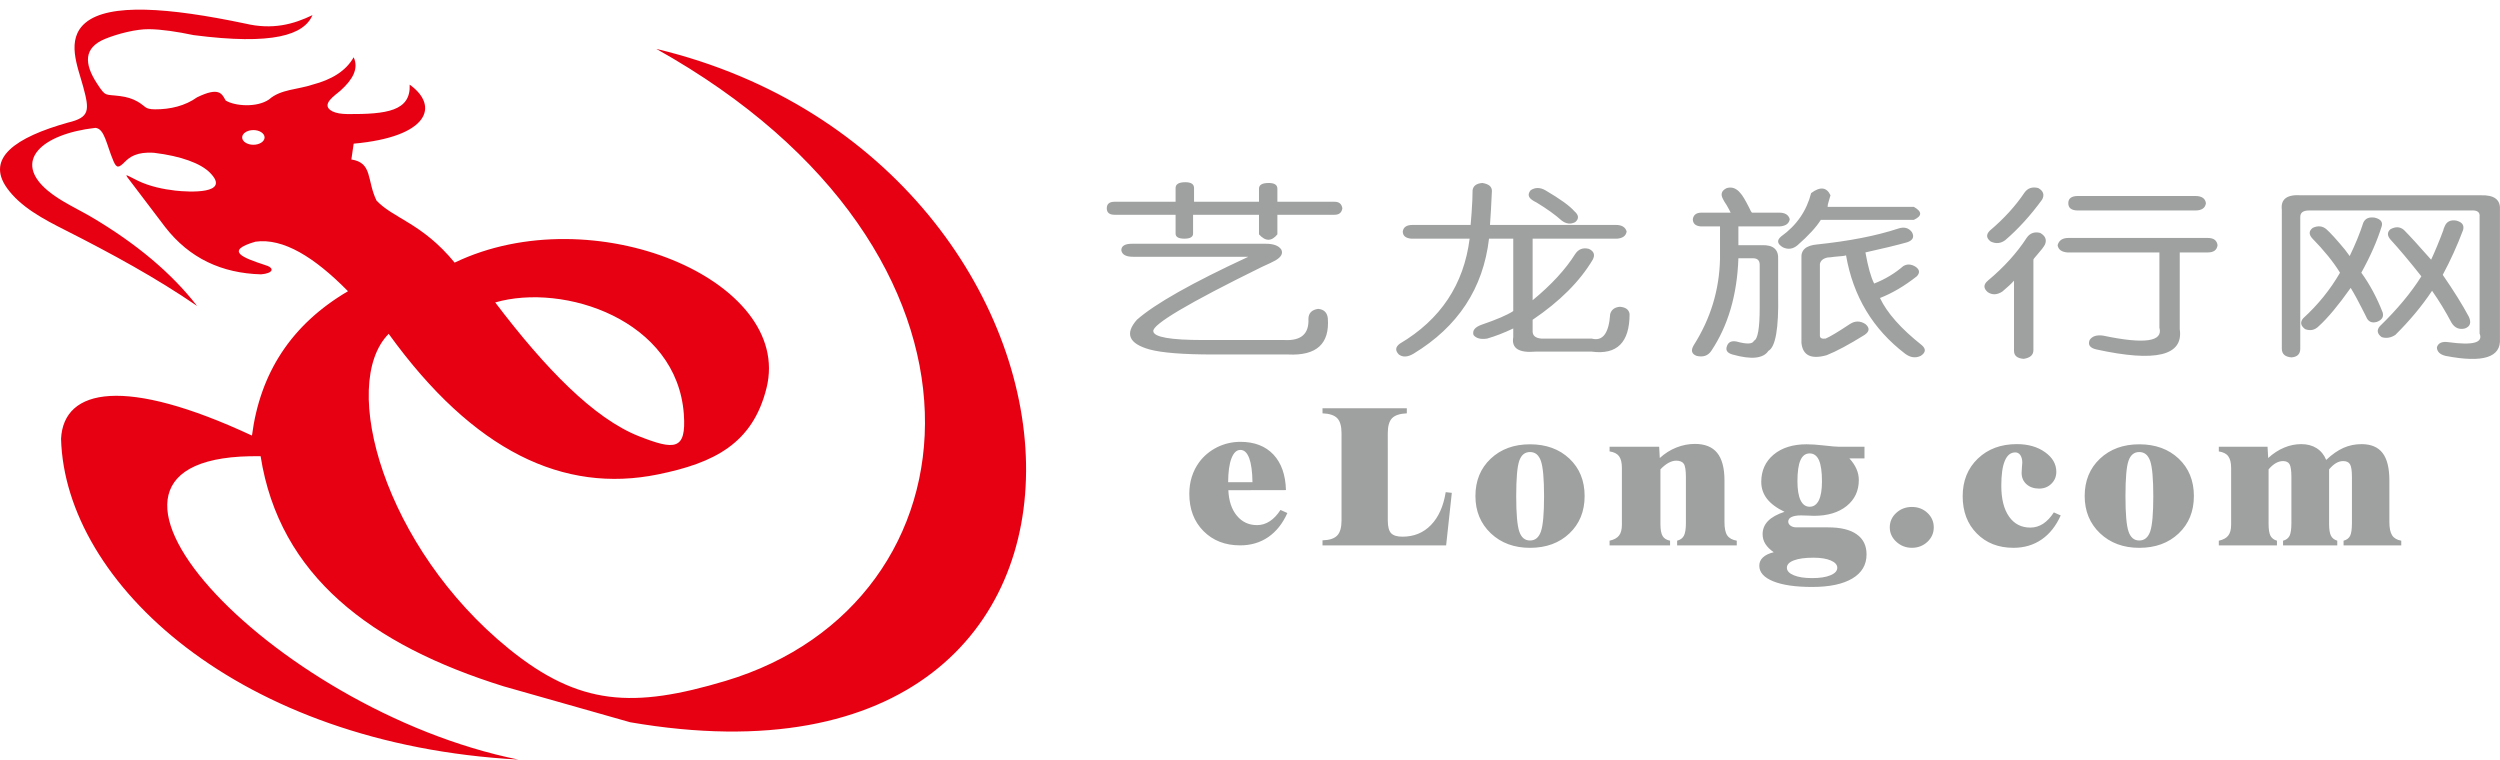 <?xml version="1.0" encoding="utf-8"?>
<!-- Generator: Adobe Illustrator 17.0.0, SVG Export Plug-In . SVG Version: 6.00 Build 0)  -->
<!DOCTYPE svg PUBLIC "-//W3C//DTD SVG 1.1//EN" "http://www.w3.org/Graphics/SVG/1.1/DTD/svg11.dtd">
<svg version="1.1" id="图层_1" xmlns="http://www.w3.org/2000/svg" xmlns:xlink="http://www.w3.org/1999/xlink" x="0px" y="0px"
	 width="154.418px" height="46.917px" viewBox="0 0 154.418 46.917" enable-background="new 0 0 154.418 46.917"
	 xml:space="preserve">
<path fill="#E60012" d="M40.538,3.02c22.497,12.576,20.305,34.243,4.276,39.038c-5.682,1.7-9.021,1.555-13.387-1.988
	c-7.685-6.236-10.517-16.331-7.419-19.451c5.268,7.297,10.827,9.859,16.608,8.689c3.52-0.711,5.881-1.92,6.731-5.346
	c1.656-6.662-10.721-11.839-19.265-7.741c-1.992-2.43-3.793-2.731-4.825-3.831c-0.612-1.262-0.231-2.336-1.554-2.539
	c0.048-0.326,0.095-0.651,0.142-0.977c4.615-0.418,5.32-2.312,3.46-3.646c0.077,1.635-1.428,1.83-3.818,1.818
	c-0.421-0.003-0.741-0.062-0.948-0.166c-0.807-0.408,0.185-1.003,0.501-1.291c0.729-0.662,1.134-1.338,0.806-2.052
	c-0.483,0.856-1.373,1.386-2.541,1.691c-0.896,0.305-1.981,0.283-2.684,0.913c-0.765,0.528-2.149,0.405-2.683,0.065
	c-0.226-0.401-0.379-0.87-1.765-0.195c-0.734,0.526-1.652,0.746-2.588,0.742C8.919,6.749,9.019,6.575,8.504,6.279
	C8.173,6.087,7.818,5.989,7.44,5.938c-0.969-0.133-0.889,0.076-1.442-0.77C5.186,3.931,5.159,2.944,6.5,2.398
	C7.251,2.092,8.401,1.79,9.208,1.802c0.774,0.01,1.714,0.15,2.753,0.367c4.906,0.635,6.808-0.01,7.343-1.236
	c-1.175,0.568-2.466,0.924-4.166,0.521c-4.726-0.993-8.392-1.268-9.852-0.053c-1.238,1.03-0.48,2.718-0.147,3.959
	c0.392,1.453,0.416,1.891-0.943,2.213c-3.232,0.908-5.079,2.188-3.772,4.033c0.835,1.178,2.276,1.938,3.586,2.599
	c2.919,1.476,5.686,2.991,8.164,4.694c-1.591-2.049-3.767-3.853-6.445-5.445c-0.917-0.547-1.959-0.996-2.773-1.674
	C0.749,9.939,2.574,8.276,5.889,7.898c0.573,0.04,0.687,1.044,1.117,2.048c0.202,0.474,0.336,0.424,0.716,0.041
	C7.989,9.72,8.439,9.36,9.516,9.438c1.671,0.201,2.882,0.657,3.441,1.218c1.365,1.363-1.317,1.209-2.127,1.117
	c-0.775-0.088-1.586-0.264-2.294-0.6c-0.861-0.405-0.967-0.615-0.271,0.3c0.643,0.849,1.288,1.696,1.931,2.544
	c1.508,1.945,3.513,2.863,5.931,2.928c0.772-0.065,0.869-0.405,0.212-0.585c-1.307-0.431-2.514-0.867-0.564-1.431
	c1.719-0.242,3.652,0.959,5.719,3.059c-3.5,2.055-5.431,5.055-5.931,8.918C7.749,23.26,3.932,23.96,3.771,27.101
	c0.241,8.908,10.976,18.877,28.245,19.816C16.752,43.839,1.796,27.941,16.098,28.18c1.158,7.38,6.823,11.663,15.016,14.214
	c2.602,0.738,5.206,1.476,7.81,2.217C72.827,50.452,69.685,9.987,40.538,3.02L40.538,3.02z M15.652,8.034
	c0.38,0,0.691,0.205,0.691,0.455s-0.312,0.453-0.691,0.453c-0.385,0-0.695-0.203-0.695-0.453S15.267,8.034,15.652,8.034
	L15.652,8.034z M30.588,18.681c4.229-1.223,11.236,1.06,11.652,6.916c0.158,2.227-0.568,2.214-2.766,1.352
	C36.699,25.857,33.702,22.788,30.588,18.681z"/>
<path fill="#9FA0A0" d="M140.06,27.595l0.039,0.696c0.313-0.286,0.643-0.501,0.985-0.642c0.343-0.145,0.697-0.217,1.058-0.217
	c0.366,0,0.683,0.083,0.946,0.249c0.265,0.166,0.463,0.408,0.595,0.727c0.361-0.342,0.717-0.59,1.066-0.745
	c0.348-0.153,0.72-0.23,1.117-0.23c0.586,0,1.02,0.183,1.3,0.549c0.28,0.362,0.419,0.933,0.419,1.698v2.567
	c0,0.374,0.058,0.647,0.17,0.819c0.111,0.173,0.3,0.285,0.564,0.332v0.289h-3.564v-0.289c0.194-0.051,0.33-0.153,0.405-0.301
	c0.073-0.148,0.112-0.414,0.112-0.795v-2.824c0-0.404-0.04-0.673-0.12-0.803c-0.079-0.131-0.222-0.195-0.424-0.195
	c-0.149,0-0.296,0.043-0.44,0.129c-0.141,0.086-0.283,0.213-0.427,0.383v3.371c0,0.332,0.04,0.574,0.112,0.722
	c0.075,0.149,0.206,0.255,0.393,0.313v0.289h-3.349v-0.289c0.189-0.047,0.322-0.148,0.403-0.303c0.075-0.156,0.113-0.42,0.113-0.793
	v-2.824c0-0.4-0.038-0.667-0.112-0.801c-0.074-0.13-0.21-0.197-0.404-0.197c-0.152,0-0.306,0.043-0.456,0.129
	c-0.149,0.086-0.295,0.213-0.438,0.383v3.371c0,0.332,0.039,0.574,0.115,0.727c0.079,0.149,0.213,0.254,0.402,0.309v0.289h-3.591
	v-0.289c0.273-0.059,0.47-0.168,0.584-0.319c0.118-0.152,0.177-0.374,0.177-0.669v-3.504c0-0.324-0.059-0.566-0.177-0.723
	c-0.114-0.16-0.311-0.258-0.584-0.3v-0.288h3.011V27.595z M131.284,30.649c0,1.084,0.062,1.812,0.19,2.181
	c0.124,0.371,0.346,0.555,0.664,0.555c0.322,0,0.546-0.188,0.676-0.565c0.127-0.377,0.189-1.1,0.189-2.17
	c0-1.068-0.063-1.791-0.189-2.166c-0.13-0.376-0.354-0.563-0.676-0.563c-0.318,0-0.54,0.179-0.664,0.539
	C131.346,28.817,131.284,29.548,131.284,30.649L131.284,30.649z M128.765,30.638c0-0.942,0.314-1.711,0.942-2.305
	c0.63-0.592,1.439-0.89,2.431-0.89c0.995,0,1.808,0.296,2.434,0.886c0.624,0.591,0.938,1.361,0.938,2.309
	c0,0.947-0.313,1.717-0.938,2.309c-0.626,0.594-1.438,0.891-2.434,0.891c-0.984,0-1.791-0.299-2.425-0.898
	C129.082,32.339,128.765,31.571,128.765,30.638L128.765,30.638z M126.86,31.649l0.424,0.188c-0.288,0.646-0.68,1.143-1.177,1.485
	c-0.498,0.343-1.079,0.515-1.739,0.515c-0.931,0-1.686-0.295-2.266-0.885c-0.583-0.588-0.873-1.357-0.873-2.303
	c0-0.947,0.311-1.721,0.934-2.32c0.626-0.6,1.429-0.897,2.409-0.897c0.698,0,1.278,0.165,1.743,0.497
	c0.465,0.33,0.698,0.736,0.698,1.215c0,0.293-0.103,0.539-0.305,0.736c-0.204,0.2-0.454,0.299-0.755,0.299
	c-0.32,0-0.583-0.089-0.781-0.269c-0.202-0.18-0.302-0.415-0.302-0.705c0-0.105,0.007-0.227,0.02-0.364
	c0.014-0.14,0.021-0.226,0.021-0.263c0-0.191-0.04-0.346-0.119-0.463c-0.078-0.113-0.182-0.171-0.312-0.171
	c-0.285,0-0.501,0.171-0.646,0.517c-0.148,0.346-0.219,0.86-0.219,1.542c0,0.815,0.158,1.446,0.476,1.902
	c0.317,0.456,0.759,0.683,1.321,0.683c0.281,0,0.543-0.08,0.787-0.237C126.441,32.19,126.662,31.956,126.86,31.649L126.86,31.649z
	 M116.726,32.575c0-0.348,0.132-0.648,0.398-0.893c0.267-0.246,0.59-0.369,0.968-0.369c0.38,0,0.699,0.123,0.96,0.366
	c0.259,0.243,0.391,0.543,0.391,0.895c0,0.35-0.132,0.649-0.392,0.894c-0.266,0.246-0.584,0.368-0.959,0.368
	c-0.374,0-0.693-0.125-0.964-0.374C116.861,33.214,116.726,32.919,116.726,32.575L116.726,32.575z M113.484,35.068
	c0-0.183-0.133-0.333-0.397-0.448c-0.269-0.115-0.625-0.173-1.075-0.173c-0.518,0-0.92,0.054-1.207,0.164
	c-0.29,0.109-0.434,0.263-0.434,0.457c0,0.19,0.142,0.347,0.425,0.464c0.281,0.118,0.66,0.176,1.134,0.176
	c0.477,0,0.856-0.058,1.135-0.176C113.346,35.415,113.484,35.259,113.484,35.068L113.484,35.068z M110.224,31.613
	c-0.483-0.233-0.845-0.499-1.08-0.802c-0.236-0.304-0.356-0.65-0.356-1.046c0-0.698,0.258-1.261,0.764-1.685
	c0.512-0.425,1.191-0.638,2.042-0.638c0.281,0,0.642,0.024,1.084,0.075c0.441,0.051,0.739,0.076,0.892,0.076h1.594v0.721h-0.933
	c0.195,0.213,0.341,0.429,0.437,0.65c0.099,0.225,0.146,0.453,0.146,0.684c0,0.666-0.25,1.202-0.753,1.608
	c-0.504,0.403-1.173,0.605-2.012,0.605c-0.034,0-0.14-0.004-0.316-0.012c-0.179-0.009-0.339-0.014-0.482-0.014
	c-0.263,0-0.458,0.034-0.594,0.1c-0.133,0.062-0.202,0.159-0.202,0.286c0,0.099,0.049,0.181,0.144,0.251
	c0.095,0.067,0.212,0.102,0.354,0.102h1.964c0.772,0,1.36,0.142,1.764,0.427c0.407,0.284,0.611,0.699,0.611,1.242
	c0,0.643-0.291,1.139-0.876,1.488c-0.586,0.35-1.413,0.524-2.485,0.524c-1.03,0-1.832-0.117-2.405-0.35
	c-0.573-0.234-0.859-0.555-0.859-0.961c0-0.202,0.073-0.375,0.226-0.514c0.147-0.142,0.372-0.248,0.667-0.321
	c-0.229-0.157-0.401-0.329-0.517-0.512c-0.116-0.183-0.171-0.384-0.171-0.603c0-0.315,0.113-0.584,0.335-0.815
	C109.431,31.951,109.769,31.763,110.224,31.613L110.224,31.613z M111.778,31.3c0.247,0,0.435-0.132,0.568-0.398
	c0.128-0.268,0.192-0.652,0.192-1.162c0-0.592-0.06-1.027-0.185-1.312c-0.124-0.28-0.317-0.422-0.576-0.422
	c-0.256,0-0.444,0.141-0.568,0.421s-0.186,0.712-0.186,1.292c0,0.517,0.063,0.906,0.191,1.178
	C111.345,31.167,111.533,31.3,111.778,31.3L111.778,31.3z M102.52,28.291c0.313-0.286,0.654-0.503,1.027-0.649
	c0.369-0.148,0.752-0.223,1.142-0.223c0.618,0,1.078,0.184,1.377,0.555c0.3,0.368,0.45,0.939,0.45,1.705v2.567
	c0,0.378,0.055,0.653,0.17,0.823c0.115,0.17,0.312,0.281,0.589,0.328v0.289h-3.683v-0.289c0.199-0.051,0.339-0.154,0.42-0.309
	c0.08-0.158,0.122-0.42,0.122-0.787v-2.824c0-0.422-0.044-0.699-0.128-0.826c-0.087-0.131-0.246-0.197-0.474-0.197
	c-0.149,0-0.311,0.047-0.48,0.139c-0.169,0.096-0.333,0.229-0.492,0.398v3.371c0,0.35,0.046,0.6,0.135,0.746
	c0.086,0.149,0.241,0.246,0.461,0.289v0.289h-3.737v-0.289c0.273-0.059,0.47-0.168,0.585-0.319c0.118-0.152,0.176-0.374,0.176-0.669
	v-3.504c0-0.324-0.058-0.566-0.176-0.726c-0.115-0.157-0.312-0.255-0.585-0.297v-0.288h3.063L102.52,28.291L102.52,28.291z
	 M93.652,30.649c0,1.084,0.064,1.812,0.19,2.181c0.124,0.371,0.346,0.555,0.663,0.555c0.324,0,0.548-0.188,0.676-0.565
	c0.128-0.377,0.191-1.1,0.191-2.17c0-1.068-0.064-1.791-0.191-2.166c-0.128-0.376-0.352-0.563-0.676-0.563
	c-0.317,0-0.539,0.179-0.663,0.539C93.715,28.817,93.652,29.548,93.652,30.649L93.652,30.649z M91.133,30.638
	c0-0.942,0.314-1.711,0.942-2.305c0.628-0.592,1.439-0.89,2.43-0.89c0.996,0,1.808,0.296,2.434,0.886
	c0.625,0.591,0.939,1.361,0.939,2.309c0,0.947-0.314,1.717-0.939,2.309c-0.626,0.594-1.438,0.891-2.434,0.891
	c-0.982,0-1.79-0.299-2.424-0.898C91.451,32.339,91.133,31.571,91.133,30.638L91.133,30.638z M85.72,32.149
	c0,0.373,0.067,0.634,0.2,0.781c0.136,0.145,0.371,0.219,0.705,0.219c0.71,0,1.298-0.24,1.762-0.721
	c0.466-0.479,0.77-1.154,0.91-2.029l0.377,0.042l-0.351,3.245h-7.636v-0.312c0.426-0.01,0.729-0.11,0.907-0.295
	c0.178-0.184,0.268-0.495,0.268-0.93v-5.394c0-0.435-0.09-0.746-0.268-0.928c-0.179-0.182-0.481-0.281-0.907-0.297v-0.312h5.208
	v0.312c-0.431,0.02-0.736,0.119-0.912,0.301c-0.176,0.182-0.264,0.488-0.264,0.924L85.72,32.149L85.72,32.149z M79.517,31.688
	c-0.288,0.644-0.68,1.139-1.176,1.483c-0.498,0.343-1.079,0.515-1.74,0.515c-0.931,0-1.686-0.297-2.268-0.885
	c-0.583-0.59-0.873-1.357-0.873-2.305c0-0.369,0.052-0.717,0.155-1.045c0.104-0.328,0.254-0.627,0.453-0.9
	c0.291-0.393,0.662-0.7,1.11-0.926c0.449-0.221,0.929-0.334,1.437-0.334c0.867,0,1.548,0.262,2.04,0.784
	c0.49,0.522,0.749,1.255,0.775,2.197l-3.559,0.007c0.031,0.661,0.204,1.185,0.525,1.572c0.321,0.389,0.736,0.584,1.248,0.584
	c0.282,0,0.544-0.08,0.785-0.238c0.244-0.158,0.465-0.392,0.663-0.699L79.517,31.688L79.517,31.688z M75.858,29.786h1.504
	c-0.008-0.651-0.077-1.146-0.201-1.484c-0.128-0.34-0.309-0.512-0.545-0.512s-0.418,0.174-0.552,0.52
	C75.93,28.653,75.864,29.147,75.858,29.786L75.858,29.786z M69.921,15.056h8.263c0.479,0,0.798,0.119,0.957,0.357
	c0.12,0.238,0,0.461-0.359,0.672c-0.16,0.09-0.438,0.223-0.839,0.402c-4.549,2.236-6.785,3.562-6.706,3.978
	c0.042,0.358,1.058,0.537,3.056,0.537h5.026c1.04,0.059,1.539-0.373,1.499-1.297c0-0.357,0.201-0.568,0.599-0.627
	c0.357,0.03,0.559,0.224,0.599,0.582c0.119,1.579-0.698,2.322-2.455,2.236h-4.609c-1.876,0-3.193-0.105-3.951-0.312
	c-1.276-0.359-1.539-0.97-0.778-1.834c1.115-0.984,3.411-2.281,6.884-3.89H69.98c-0.438,0-0.677-0.135-0.719-0.403
	C69.261,15.191,69.482,15.056,69.921,15.056L69.921,15.056z M73.753,11.614v0.848h4.011v-0.804c0-0.239,0.199-0.356,0.598-0.356
	c0.36,0,0.539,0.117,0.539,0.356v0.804h3.533c0.281,0,0.439,0.137,0.48,0.404c-0.041,0.268-0.199,0.4-0.48,0.4h-3.533v1.208
	c-0.357,0.446-0.737,0.446-1.137,0v-1.208h-4.071v1.164c0,0.208-0.181,0.312-0.539,0.312c-0.359,0-0.541-0.105-0.541-0.312v-1.164
	h-3.769c-0.32,0-0.481-0.133-0.481-0.4c0-0.268,0.161-0.404,0.481-0.404h3.769v-0.848c0-0.239,0.202-0.359,0.601-0.359
	C73.573,11.255,73.753,11.375,73.753,11.614L73.753,11.614z M92.151,11.793c-0.038,0.864-0.079,1.564-0.119,2.101h7.782
	c0.36,0,0.581,0.136,0.659,0.402c-0.038,0.27-0.239,0.418-0.596,0.447h-5.211v3.801c1.159-0.953,2.037-1.908,2.634-2.861
	c0.199-0.298,0.481-0.402,0.839-0.312c0.319,0.149,0.397,0.37,0.239,0.67c-0.799,1.341-2.035,2.578-3.712,3.711v0.715
	c0,0.268,0.179,0.416,0.538,0.447h3.113c0.68,0.18,1.06-0.328,1.14-1.521c0.079-0.267,0.277-0.418,0.598-0.445
	c0.36,0.027,0.559,0.178,0.6,0.445c0,1.76-0.777,2.535-2.337,2.326h-3.473c-1.038,0.09-1.496-0.209-1.376-0.895v-0.536
	c-0.562,0.268-1.1,0.477-1.618,0.626c-0.398,0.059-0.676-0.016-0.837-0.223c-0.08-0.27,0.079-0.477,0.479-0.627
	c0.958-0.327,1.615-0.612,1.976-0.85v-4.471h-1.497c-0.36,3.07-1.916,5.439-4.67,7.108c-0.359,0.211-0.658,0.224-0.898,0.046
	c-0.238-0.24-0.221-0.465,0.062-0.672c2.513-1.489,3.95-3.65,4.309-6.482h-3.592c-0.359-0.029-0.538-0.178-0.538-0.447
	c0.04-0.267,0.238-0.402,0.6-0.402h3.591c0-0.059,0.021-0.315,0.061-0.76c0.039-0.566,0.06-1.028,0.06-1.387
	c0.039-0.268,0.239-0.416,0.599-0.445C91.952,11.36,92.151,11.524,92.151,11.793L92.151,11.793z M95.443,11.747
	c-0.318-0.178-0.618-0.178-0.895,0c-0.201,0.24-0.16,0.448,0.119,0.625c0.039,0.032,0.121,0.075,0.24,0.136
	c0.639,0.387,1.157,0.759,1.557,1.118c0.277,0.209,0.56,0.238,0.837,0.091c0.24-0.21,0.22-0.434-0.058-0.672
	C96.959,12.717,96.364,12.286,95.443,11.747L95.443,11.747z M111.869,11.927c0.558-0.418,0.958-0.371,1.195,0.135
	c-0.039,0.119-0.079,0.254-0.117,0.4c-0.04,0.121-0.061,0.225-0.061,0.314h5.327c0.52,0.299,0.52,0.564,0,0.803h-5.746
	c-0.279,0.45-0.759,0.97-1.436,1.566c-0.281,0.239-0.58,0.282-0.899,0.135c-0.36-0.211-0.399-0.433-0.121-0.672
	C110.971,13.924,111.588,13.028,111.869,11.927L111.869,11.927z M117.255,14.116c-1.356,0.449-3.03,0.775-5.028,0.984
	c-0.677,0.061-0.997,0.344-0.957,0.85v5.232c0.081,0.774,0.599,1.027,1.557,0.758c0.598-0.237,1.378-0.654,2.336-1.25
	c0.317-0.211,0.338-0.434,0.059-0.674c-0.319-0.207-0.64-0.207-0.96,0c-0.717,0.478-1.216,0.775-1.495,0.896
	c-0.241,0.031-0.357-0.031-0.357-0.18v-4.426c0.038-0.208,0.199-0.344,0.478-0.402c0.078,0,0.22-0.015,0.419-0.044
	c0.438-0.03,0.68-0.062,0.718-0.089c0.439,2.533,1.657,4.559,3.652,6.079c0.319,0.237,0.638,0.284,0.958,0.132
	c0.32-0.207,0.34-0.431,0.062-0.668c-1.278-1.013-2.138-1.981-2.576-2.908c0.759-0.296,1.515-0.742,2.274-1.34
	c0.199-0.209,0.182-0.402-0.06-0.58c-0.277-0.18-0.54-0.195-0.779-0.047c-0.519,0.449-1.116,0.807-1.795,1.075
	c-0.199-0.387-0.379-1.028-0.539-1.923c1.078-0.238,1.937-0.447,2.573-0.625c0.36-0.12,0.462-0.329,0.3-0.626
	C117.895,14.072,117.617,13.997,117.255,14.116L117.255,14.116z M109.891,13.134h-1.675c-0.04-0.029-0.1-0.133-0.179-0.312
	c-0.241-0.476-0.42-0.775-0.539-0.894c-0.241-0.298-0.519-0.402-0.838-0.312c-0.321,0.148-0.401,0.373-0.24,0.672
	c0.038,0.086,0.12,0.222,0.24,0.4c0.118,0.208,0.198,0.358,0.237,0.447H105.1c-0.318,0-0.497,0.133-0.539,0.402
	c0,0.267,0.161,0.418,0.481,0.447h1.198v2.012c-0.041,1.908-0.58,3.682-1.618,5.32c-0.198,0.328-0.14,0.551,0.181,0.668
	c0.397,0.092,0.697-0.012,0.899-0.312c1.035-1.549,1.596-3.455,1.674-5.721h0.896c0.282,0,0.42,0.135,0.42,0.402v2.638
	c0,1.28-0.118,1.967-0.356,2.056c-0.081,0.211-0.441,0.224-1.08,0.047c-0.318-0.06-0.519,0.044-0.597,0.312
	c-0.081,0.238,0.038,0.402,0.356,0.492c1.159,0.326,1.896,0.252,2.216-0.227c0.438-0.238,0.639-1.384,0.6-3.439V16.04
	c0.039-0.627-0.298-0.925-1.019-0.895h-1.437v-1.162h2.577c0.357-0.029,0.555-0.181,0.596-0.447
	C110.472,13.267,110.252,13.134,109.891,13.134L109.891,13.134z M128.351,12.106h7.243c0.399,0,0.62,0.148,0.66,0.446
	c-0.04,0.299-0.261,0.449-0.66,0.449h-7.243c-0.399,0-0.598-0.15-0.598-0.449C127.753,12.254,127.952,12.106,128.351,12.106
	L128.351,12.106z M125.058,11.882c0.198-0.268,0.479-0.358,0.837-0.268c0.319,0.179,0.4,0.418,0.241,0.715
	c-0.718,0.984-1.478,1.818-2.275,2.503c-0.28,0.21-0.579,0.237-0.897,0.089c-0.278-0.207-0.299-0.43-0.063-0.67
	C123.78,13.507,124.499,12.717,125.058,11.882L125.058,11.882z M126.314,15.101c0.12-0.297,0.021-0.535-0.298-0.715
	c-0.357-0.09-0.64,0.016-0.839,0.312c-0.598,0.924-1.397,1.804-2.393,2.638c-0.281,0.239-0.281,0.477,0,0.714
	c0.277,0.182,0.577,0.166,0.896-0.042c0.32-0.268,0.561-0.492,0.72-0.672v4.335c0,0.301,0.201,0.465,0.599,0.494
	c0.397-0.061,0.599-0.238,0.599-0.537V16.04c0-0.029,0.079-0.135,0.24-0.314C126.077,15.458,126.235,15.249,126.314,15.101
	L126.314,15.101z M127.753,14.698h8.621c0.359,0,0.559,0.149,0.598,0.447c-0.039,0.299-0.238,0.447-0.598,0.447h-1.737v4.738
	c0.24,1.641-1.478,2.057-5.147,1.254c-0.4-0.091-0.539-0.285-0.419-0.582c0.158-0.239,0.438-0.329,0.839-0.27
	c2.553,0.536,3.711,0.373,3.471-0.493v-4.647h-5.69c-0.358-0.031-0.557-0.18-0.598-0.447
	C127.173,14.848,127.394,14.698,127.753,14.698L127.753,14.698z M142.26,19.661c0.916-0.836,1.675-1.774,2.276-2.816
	c-0.402-0.658-0.979-1.371-1.737-2.147c-0.199-0.238-0.18-0.447,0.057-0.626c0.32-0.148,0.604-0.118,0.842,0.09
	c0.237,0.208,0.618,0.626,1.137,1.251c0.159,0.209,0.259,0.344,0.299,0.403c0.359-0.747,0.64-1.431,0.839-2.057
	c0.119-0.269,0.359-0.372,0.717-0.314c0.36,0.09,0.501,0.271,0.42,0.537c-0.278,0.895-0.697,1.848-1.258,2.861
	c0.518,0.715,0.959,1.533,1.319,2.458c0.077,0.269-0.042,0.462-0.36,0.582c-0.319,0.09-0.539-0.016-0.657-0.313
	c-0.401-0.805-0.439-0.879-0.121-0.223c-0.318-0.656-0.599-1.179-0.837-1.566c-0.759,1.074-1.417,1.863-1.978,2.371
	c-0.24,0.238-0.518,0.297-0.836,0.178C142.101,20.122,142.061,19.899,142.26,19.661L142.26,19.661z M153.216,12.062h-11.077
	c-0.879-0.061-1.276,0.237-1.197,0.892v8.585c0,0.327,0.201,0.507,0.601,0.536c0.357-0.029,0.538-0.209,0.538-0.536v-8.138
	c0-0.268,0.18-0.4,0.539-0.4h10c0.397-0.03,0.576,0.103,0.537,0.4v7.197c0.238,0.568-0.4,0.746-1.915,0.538
	c-0.402-0.059-0.64,0.046-0.721,0.312c0,0.27,0.183,0.449,0.539,0.535c2.317,0.449,3.433,0.092,3.354-1.07v-7.959
	C154.455,12.329,154.055,12.032,153.216,12.062L153.216,12.062z M146.992,20.153c-0.2,0.238-0.161,0.462,0.117,0.67
	c0.28,0.09,0.558,0.045,0.84-0.133c0.876-0.865,1.636-1.774,2.273-2.729c0.439,0.626,0.838,1.282,1.198,1.968
	c0.199,0.328,0.48,0.447,0.837,0.358c0.32-0.12,0.4-0.358,0.241-0.716c-0.398-0.746-0.938-1.61-1.616-2.594
	c0.479-0.893,0.899-1.816,1.256-2.771c0.081-0.298-0.059-0.489-0.42-0.58c-0.356-0.061-0.597,0.059-0.717,0.357
	c-0.079,0.179-0.099,0.236-0.06,0.179c-0.28,0.746-0.539,1.371-0.777,1.878c-0.761-0.865-1.32-1.475-1.677-1.834
	c-0.239-0.209-0.522-0.223-0.841-0.044c-0.2,0.18-0.2,0.387,0,0.626c0.52,0.566,1.16,1.324,1.915,2.279
	C148.925,18.082,148.069,19.109,146.992,20.153z"/>
</svg>
